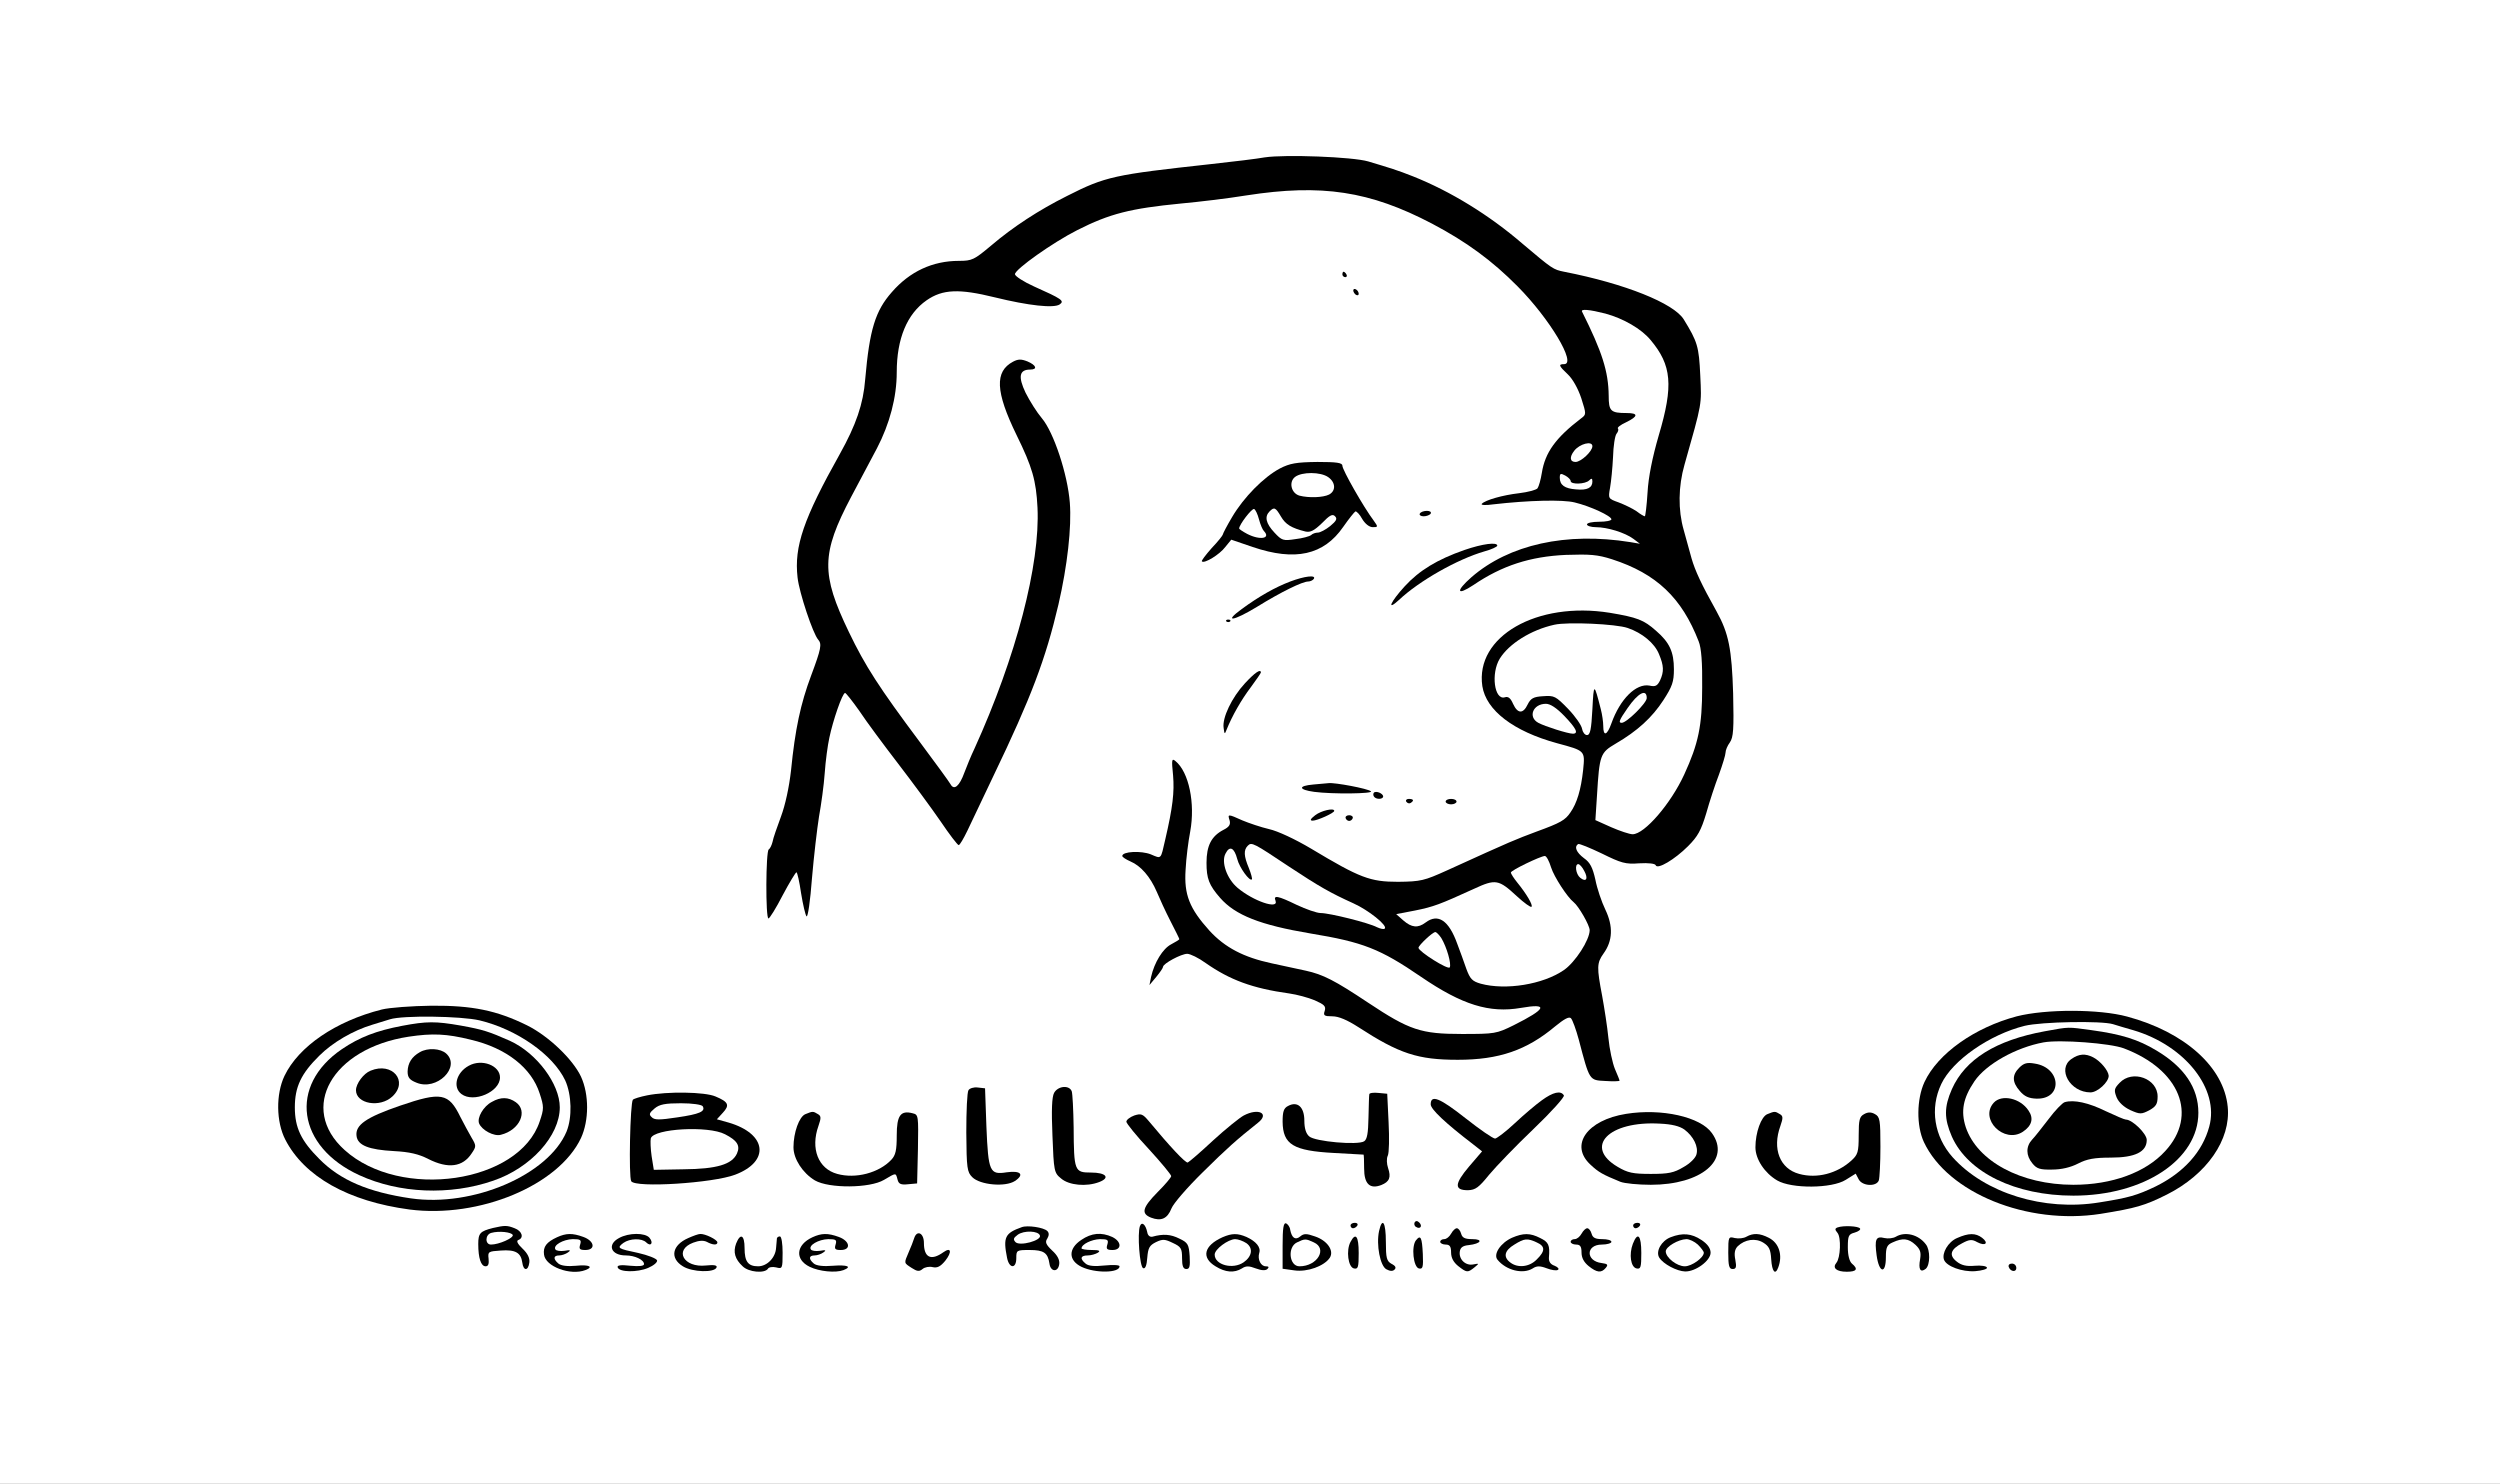 <svg xmlns="http://www.w3.org/2000/svg" version="1.0" width="920pt" height="546pt" viewBox="0 0 920 546" preserveAspectRatio="xMidYMid meet">
  <rect x="0" y="0" width="920" height="546" fill="#808080" stroke="none"/>
  <g transform="translate(0,546) scale(0.1,-0.1)" stroke="none">
    <path d="M 0 0 H 9200.0 V 5460.0 H 0 Z" fill="#ffffff" id="background"/>
    <path stroke="none" d="M4655 4881 c-27 -5 -117 -16 -200 -25 -355 -39 -386 -45 -528 -117 -104 -52 -199 -114 -280 -183 -62 -52 -70 -56 -118 -56 -97 0 -181 -39 -247 -115 -61 -69 -82 -138 -98 -320 -7 -92 -34 -169 -93 -275 -134 -239 -169 -341 -156 -455 6 -56 57 -208 76 -229 14 -16 11 -33 -26 -132 -39 -104 -59 -198 -74 -349 -7 -62 -21 -127 -37 -170 -14 -38 -29 -80 -31 -93 -3 -12 -9 -25 -14 -28 -11 -6 -12 -254 -1 -254 4 0 28 38 52 85 25 47 48 85 51 85 3 0 11 -35 17 -77 7 -43 16 -81 20 -85 5 -5 14 58 20 139 7 82 19 184 26 228 8 44 18 116 21 160 3 44 11 103 17 130 13 63 48 165 58 165 3 0 27 -30 53 -67 25 -38 89 -124 142 -193 53 -69 123 -164 156 -212 33 -49 63 -88 67 -88 4 0 18 24 32 53 13 28 57 120 96 202 139 289 192 430 239 630 33 143 49 285 42 375 -8 104 -59 259 -103 311 -18 21 -45 64 -60 94 -28 59 -23 85 17 85 28 0 23 16 -10 30 -23 9 -34 9 -53 -1 -68 -36 -65 -110 13 -270 58 -118 72 -167 77 -267 10 -209 -78 -548 -232 -887 -13 -27 -29 -67 -37 -88 -18 -50 -38 -67 -51 -43 -5 9 -56 79 -112 154 -151 202 -202 281 -262 406 -103 214 -102 288 8 497 36 68 79 149 95 179 47 90 73 188 73 280 0 124 38 215 110 265 59 41 120 43 250 11 126 -31 219 -41 240 -26 18 13 8 20 -95 66 -38 17 -70 38 -70 45 0 18 140 117 229 162 120 61 197 80 381 98 66 6 175 19 242 30 277 43 454 16 683 -104 127 -67 221 -136 315 -231 118 -119 218 -286 171 -286 -22 0 -20 -6 14 -38 17 -16 37 -51 49 -87 19 -60 19 -60 -1 -75 -93 -71 -132 -125 -144 -200 -4 -25 -11 -50 -16 -57 -5 -6 -35 -14 -68 -18 -60 -7 -124 -25 -137 -39 -5 -5 15 -6 42 -2 131 15 256 18 300 7 58 -14 135 -50 135 -62 0 -5 -20 -9 -45 -9 -25 0 -45 -4 -45 -10 0 -5 15 -10 33 -10 42 0 107 -20 138 -43 l24 -18 -35 6 c-236 38 -447 -9 -585 -129 -59 -52 -55 -70 7 -29 106 72 209 105 340 111 89 3 117 1 170 -16 164 -53 257 -142 319 -302 10 -24 14 -79 13 -170 0 -141 -14 -207 -66 -320 -49 -107 -146 -220 -190 -220 -11 0 -47 12 -79 26 l-58 26 6 92 c9 148 12 156 68 189 81 47 135 97 176 160 33 51 39 68 39 114 0 64 -16 99 -66 142 -45 40 -69 49 -170 66 -268 43 -496 -87 -469 -270 14 -89 114 -166 275 -210 104 -28 103 -27 96 -98 -8 -74 -23 -123 -47 -157 -19 -28 -36 -38 -124 -70 -82 -31 -82 -30 -330 -143 -84 -38 -96 -41 -180 -42 -103 0 -140 14 -320 122 -59 35 -123 65 -155 72 -30 7 -74 22 -98 32 -53 24 -55 24 -47 0 4 -15 -1 -24 -23 -35 -44 -23 -62 -58 -62 -121 0 -58 9 -82 50 -129 56 -64 148 -100 332 -131 194 -32 256 -56 408 -160 151 -103 251 -134 367 -114 103 18 95 -3 -27 -64 -63 -31 -69 -32 -190 -32 -151 0 -193 14 -345 115 -123 82 -166 104 -230 118 -27 6 -84 18 -125 27 -103 22 -172 58 -229 120 -74 82 -94 133 -88 224 2 42 10 105 17 141 19 104 -5 219 -54 259 -14 12 -15 6 -9 -53 5 -61 -1 -116 -29 -236 -17 -74 -13 -71 -53 -54 -35 14 -105 11 -105 -6 0 -4 14 -13 30 -20 38 -16 73 -56 97 -112 10 -24 32 -72 50 -107 18 -35 33 -65 33 -67 0 -2 -13 -10 -30 -19 -31 -16 -62 -67 -74 -120 l-6 -30 25 30 c14 17 25 33 25 37 0 12 67 48 89 48 11 0 42 -15 68 -34 89 -62 171 -93 308 -112 28 -4 69 -15 93 -25 36 -16 42 -22 37 -39 -6 -17 -2 -20 28 -20 23 0 54 -13 96 -40 151 -98 219 -120 366 -120 151 0 253 35 358 123 33 27 51 37 58 30 6 -6 19 -42 29 -79 40 -152 38 -149 98 -152 28 -2 52 -1 52 1 0 3 -8 22 -17 43 -9 22 -20 73 -24 114 -4 41 -15 111 -23 155 -20 105 -20 121 5 156 34 47 36 100 7 161 -14 29 -31 79 -37 111 -10 44 -19 63 -42 79 -28 21 -37 42 -21 52 4 2 43 -14 87 -35 71 -35 87 -40 137 -36 35 2 59 -1 61 -7 6 -17 70 21 119 70 36 36 48 58 67 121 12 43 33 107 47 143 13 36 24 72 24 80 0 9 7 26 16 38 13 19 15 48 12 180 -5 163 -16 221 -61 302 -56 100 -79 150 -92 195 -8 28 -21 75 -29 105 -21 73 -20 160 3 240 66 233 63 218 58 329 -5 106 -10 123 -61 206 -37 59 -215 131 -440 175 -40 8 -43 10 -153 103 -123 106 -265 193 -403 248 -58 23 -85 31 -165 55 -58 17 -306 26 -380 15z" fill="#000000" id="000000-000001"/>
    <path stroke="none" d="M5908 4306 c66 -18 132 -56 166 -97 78 -93 85 -167 30 -352 -23 -79 -38 -153 -41 -209 -3 -49 -8 -88 -10 -88 -3 0 -17 8 -31 19 -15 10 -44 24 -65 32 -39 14 -39 14 -32 54 4 22 9 73 11 113 1 40 7 79 13 86 6 7 8 16 5 19 -4 3 10 14 30 23 45 22 46 34 2 34 -59 0 -66 7 -66 64 -1 89 -24 161 -98 309 -6 11 27 8 86 -7z" fill="#ffffff" id="ffffff-000002"/>
    <path stroke="none" d="M5860 3818 c0 -19 -42 -58 -62 -58 -21 0 -23 18 -5 41 20 26 67 38 67 17z" fill="#ffffff" id="ffffff-000003"/>
    <path stroke="none" d="M5780 3690 c0 -14 54 -12 68 2 9 9 12 8 12 -4 0 -23 -19 -33 -60 -29 -42 3 -60 16 -60 43 0 16 3 17 20 8 11 -6 20 -15 20 -20z" fill="#ffffff" id="ffffff-000005"/>
    <path stroke="none" d="M5990 3149 c53 -18 99 -56 115 -96 18 -43 19 -64 4 -97 -10 -20 -17 -24 -39 -19 -49 9 -108 -49 -140 -139 -16 -45 -30 -49 -30 -10 0 15 -4 43 -9 62 -25 98 -26 98 -31 0 -4 -75 -8 -95 -20 -95 -8 0 -16 11 -18 23 -2 13 -25 46 -52 74 -45 46 -50 49 -91 46 -36 -2 -46 -8 -57 -30 -17 -36 -37 -35 -54 2 -9 21 -18 28 -30 24 -39 -12 -52 88 -19 142 34 55 115 106 201 125 48 11 227 3 270 -12z" fill="#ffffff" id="ffffff-000011"/>
    <path stroke="none" d="M6060 2891 c0 -18 -74 -91 -92 -91 -13 0 -10 9 22 55 38 55 70 72 70 36z" fill="#ffffff" id="ffffff-000012"/>
    <path stroke="none" d="M5757 2825 c44 -46 53 -65 31 -65 -18 0 -103 27 -127 40 -39 21 -20 70 28 70 16 0 39 -15 68 -45z" fill="#ffffff" id="ffffff-000013"/>
    <path stroke="none" d="M4745 2270 c109 -72 151 -96 235 -134 56 -25 127 -82 116 -93 -3 -4 -16 -1 -29 5 -30 16 -174 52 -207 52 -14 0 -54 14 -88 30 -70 34 -87 37 -78 15 12 -33 -82 -1 -140 48 -39 33 -61 95 -44 126 15 30 32 22 43 -20 8 -32 46 -84 54 -75 2 2 -3 21 -11 41 -19 45 -20 67 -4 83 14 14 21 10 153 -78z" fill="#ffffff" id="ffffff-000015"/>
    <path stroke="none" d="M5708 2268 c11 -35 60 -110 83 -128 18 -14 59 -85 59 -103 0 -36 -53 -118 -95 -147 -77 -53 -214 -75 -306 -50 -31 9 -39 17 -53 55 -9 25 -23 66 -33 91 -31 87 -71 114 -117 79 -28 -21 -51 -19 -82 8 l-26 23 68 13 c70 14 93 23 218 80 80 37 91 35 158 -27 27 -25 51 -42 54 -39 6 6 -18 47 -53 90 -13 16 -23 32 -23 36 0 8 108 60 125 61 6 0 16 -19 23 -42z" fill="#ffffff" id="ffffff-000016"/>
    <path stroke="none" d="M5830 2255 c16 -29 7 -43 -15 -25 -16 13 -21 50 -7 50 5 0 15 -11 22 -25z" fill="#ffffff" id="ffffff-000017"/>
    <path stroke="none" d="M5304 2008 c20 -33 38 -96 31 -108 -6 -10 -114 58 -115 72 0 9 52 58 62 58 4 0 14 -10 22 -22z" fill="#ffffff" id="ffffff-000019"/>
    <path stroke="none" d="M4940 4450 c0 -5 5 -10 11 -10 5 0 7 5 4 10 -3 6 -8 10 -11 10 -2 0 -4 -4 -4 -10z" fill="#000000" id="000000-000006"/>
    <path stroke="none" d="M4980 4391 c0 -5 5 -13 10 -16 6 -3 10 -2 10 4 0 5 -4 13 -10 16 -5 3 -10 2 -10 -4z" fill="#000000" id="000000-000007"/>
    <path stroke="none" d="M4710 3736 c-60 -32 -133 -106 -176 -179 -19 -32 -34 -61 -34 -64 0 -3 -18 -26 -41 -50 -22 -25 -39 -47 -36 -49 9 -9 65 25 86 53 l22 27 79 -27 c156 -53 261 -30 333 74 21 30 41 55 45 57 4 1 16 -11 25 -28 11 -18 26 -30 39 -30 19 0 20 1 4 23 -39 52 -116 188 -116 203 0 11 -20 14 -92 14 -78 -1 -101 -5 -138 -24z" fill="#000000" id="000000-000009"/>
    <path stroke="none" d="M4888 3704 c27 -19 29 -50 3 -64 -22 -11 -74 -13 -109 -4 -31 9 -40 51 -16 69 25 19 94 19 122 -1z" fill="#ffffff" id="ffffff-000004"/>
    <path stroke="none" d="M4633 3549 c5 -19 13 -38 18 -43 27 -28 -14 -35 -61 -11 -17 9 -30 18 -30 20 0 14 46 74 55 72 5 -2 13 -19 18 -38z" fill="#ffffff" id="ffffff-000007"/>
    <path stroke="none" d="M4714 3559 c17 -29 38 -42 90 -55 18 -4 32 3 61 31 28 29 39 35 48 25 9 -9 5 -17 -18 -36 -16 -13 -37 -24 -45 -24 -9 0 -20 -4 -25 -9 -6 -5 -32 -12 -58 -15 -45 -7 -50 -5 -77 24 -32 34 -37 59 -18 78 17 17 22 15 42 -19z" fill="#ffffff" id="ffffff-000008"/>
    <path stroke="none" d="M5225 3570 c-3 -5 3 -10 14 -10 11 0 23 5 26 10 3 6 -3 10 -14 10 -11 0 -23 -4 -26 -10z" fill="#000000" id="000000-000011"/>
    <path stroke="none" d="M5389 3436 c-100 -35 -166 -75 -220 -134 -52 -57 -68 -93 -21 -50 74 70 215 150 315 179 26 7 47 17 47 21 0 14 -54 7 -121 -16z" fill="#000000" id="000000-000014"/>
    <path stroke="none" d="M4748 3320 c-55 -21 -114 -54 -178 -101 -70 -51 -31 -45 56 8 89 55 167 93 188 93 8 0 18 5 21 10 9 15 -34 10 -87 -10z" fill="#000000" id="000000-000016"/>
    <path stroke="none" d="M4513 3173 c4 -3 10 -3 14 0 3 4 0 7 -7 7 -7 0 -10 -3 -7 -7z" fill="#000000" id="000000-000020"/>
    <path stroke="none" d="M4581 2945 c-48 -52 -84 -127 -78 -164 3 -24 4 -24 11 -6 20 50 54 110 89 156 20 27 37 52 37 54 0 15 -22 0 -59 -40z" fill="#000000" id="000000-000021"/>
    <path stroke="none" d="M4833 2573 c-57 -5 -55 -19 3 -27 68 -9 220 -7 209 2 -11 10 -134 33 -156 30 -8 -1 -33 -3 -56 -5z" fill="#000000" id="000000-000024"/>
    <path stroke="none" d="M5056 2543 c-3 -3 -3 -10 0 -14 7 -12 34 -11 34 0 0 11 -26 22 -34 14z" fill="#000000" id="000000-000025"/>
    <path stroke="none" d="M5175 2510 c4 -6 11 -8 16 -5 14 9 11 15 -7 15 -8 0 -12 -5 -9 -10z" fill="#000000" id="000000-000026"/>
    <path stroke="none" d="M5320 2510 c0 -5 9 -10 20 -10 11 0 20 5 20 10 0 6 -9 10 -20 10 -11 0 -20 -4 -20 -10z" fill="#000000" id="000000-000027"/>
    <path stroke="none" d="M4840 2460 c-18 -14 -21 -20 -9 -20 16 0 79 28 79 36 0 12 -48 1 -70 -16z" fill="#000000" id="000000-000028"/>
    <path stroke="none" d="M4952 2449 c2 -6 8 -10 13 -10 5 0 11 4 13 10 2 6 -4 11 -13 11 -9 0 -15 -5 -13 -11z" fill="#000000" id="000000-000031"/>
    <path stroke="none" d="M1405 1745 c-170 -43 -306 -136 -358 -244 -32 -67 -31 -169 3 -235 70 -136 232 -227 457 -257 257 -33 549 89 631 263 30 65 30 161 0 226 -30 64 -120 150 -199 189 -112 55 -201 73 -351 72 -73 -1 -155 -7 -183 -14z" fill="#000000" id="000000-000037"/>
    <path stroke="none" d="M1765 1705 c137 -33 270 -126 315 -221 24 -53 26 -136 5 -188 -67 -160 -345 -279 -573 -246 -157 23 -260 67 -337 145 -67 67 -90 115 -90 190 0 75 23 124 90 190 49 49 125 93 195 114 19 6 49 15 65 20 47 15 262 12 330 -4z" fill="#ffffff" id="ffffff-000020"/>
    <path stroke="none" d="M1480 1685 c-95 -18 -157 -42 -222 -86 -197 -134 -165 -359 65 -464 146 -67 333 -75 492 -20 138 47 245 165 245 270 0 86 -85 200 -184 245 -77 34 -98 41 -181 56 -92 16 -125 16 -215 -1z" fill="#000000" id="000000-000039"/>
    <path stroke="none" d="M1732 1634 c132 -31 224 -104 254 -198 16 -49 16 -56 0 -103 -75 -227 -512 -291 -718 -105 -171 154 -46 374 236 417 87 13 139 11 228 -11z" fill="#ffffff" id="ffffff-000022"/>
    <path stroke="none" d="M1545 1588 c-30 -17 -44 -40 -45 -71 0 -22 7 -31 32 -41 75 -32 165 57 110 107 -21 19 -68 22 -97 5z" fill="#000000" id="000000-000041"/>
    <path stroke="none" d="M1725 1538 c-46 -25 -60 -79 -27 -104 45 -34 142 8 142 61 0 44 -67 70 -115 43z" fill="#000000" id="000000-000043"/>
    <path stroke="none" d="M1364 1520 c-26 -10 -54 -48 -54 -72 0 -50 88 -66 134 -23 60 56 0 128 -80 95z" fill="#000000" id="000000-000045"/>
    <path stroke="none" d="M1472 1391 c-125 -43 -165 -71 -160 -111 4 -35 45 -51 138 -56 57 -3 91 -11 126 -29 73 -37 127 -30 160 21 17 25 17 28 -1 58 -10 17 -28 51 -41 76 -43 88 -70 93 -222 41z" fill="#000000" id="000000-000052"/>
    <path stroke="none" d="M1810 1405 c-31 -16 -55 -58 -47 -79 10 -25 55 -49 80 -42 70 17 101 88 55 120 -27 19 -55 20 -88 1z" fill="#000000" id="000000-000053"/>
    <path stroke="none" d="M7422 1720 c-155 -41 -291 -137 -340 -242 -29 -63 -30 -161 -2 -221 88 -187 380 -306 650 -264 130 21 162 30 244 71 147 74 236 202 224 323 -14 146 -158 275 -370 332 -103 28 -299 28 -406 1z" fill="#000000" id="000000-000038"/>
    <path stroke="none" d="M7776 1691 c16 -5 49 -15 74 -22 191 -56 318 -217 280 -355 -25 -93 -94 -169 -197 -220 -69 -33 -100 -42 -208 -59 -204 -33 -420 34 -539 166 -68 76 -85 180 -42 270 41 87 178 182 307 214 62 15 282 19 325 6z" fill="#ffffff" id="ffffff-000021"/>
    <path stroke="none" d="M7525 1665 c-180 -33 -293 -103 -342 -213 -29 -66 -29 -108 0 -175 59 -132 234 -217 447 -217 260 0 460 133 460 305 0 92 -52 168 -154 229 -68 41 -130 60 -239 75 -89 12 -79 13 -172 -4z" fill="#000000" id="000000-000040"/>
    <path stroke="none" d="M7816 1602 c206 -78 274 -246 152 -378 -72 -79 -196 -124 -338 -124 -193 0 -354 87 -396 212 -19 59 -10 107 32 169 43 63 152 124 254 143 60 11 246 -3 296 -22z" fill="#ffffff" id="ffffff-000023"/>
    <path stroke="none" d="M7623 1563 c-54 -37 -5 -123 70 -123 26 0 67 38 67 61 -1 19 -30 54 -57 68 -29 15 -53 13 -80 -6z" fill="#000000" id="000000-000042"/>
    <path stroke="none" d="M7431 1531 c-27 -27 -27 -53 2 -86 17 -20 33 -27 61 -28 98 -3 92 114 -6 129 -28 5 -40 2 -57 -15z" fill="#000000" id="000000-000044"/>
    <path stroke="none" d="M7800 1475 c-20 -21 -21 -27 -11 -53 8 -19 27 -36 50 -47 36 -16 41 -16 70 -1 25 14 31 23 31 51 0 66 -93 100 -140 50z" fill="#000000" id="000000-000046"/>
    <path stroke="none" d="M7337 1402 c-54 -60 38 -152 107 -107 33 22 41 49 21 78 -30 46 -99 61 -128 29z" fill="#000000" id="000000-000054"/>
    <path stroke="none" d="M7598 1404 c-9 -3 -36 -31 -59 -62 -24 -31 -51 -66 -61 -76 -23 -25 -23 -58 1 -87 16 -20 28 -24 73 -23 34 0 68 8 95 22 33 17 60 22 121 22 89 0 132 21 132 65 0 23 -53 75 -77 75 -5 0 -38 14 -74 31 -63 31 -117 43 -151 33z" fill="#000000" id="000000-000055"/>
    <path stroke="none" d="M3564 1448 c-5 -7 -8 -77 -8 -156 1 -132 3 -145 22 -164 29 -29 122 -37 157 -14 36 24 21 39 -30 32 -63 -10 -68 1 -75 168 l-5 141 -27 3 c-14 2 -30 -3 -34 -10z" fill="#000000" id="000000-000047"/>
    <path stroke="none" d="M3879 1438 c-8 -15 -10 -63 -6 -157 5 -131 6 -137 32 -158 29 -25 93 -31 140 -13 42 16 25 35 -30 35 -61 0 -63 5 -64 167 -1 64 -4 123 -7 132 -9 24 -51 20 -65 -6z" fill="#000000" id="000000-000048"/>
    <path stroke="none" d="M2381 1429 c-25 -5 -48 -12 -52 -16 -10 -11 -16 -285 -6 -300 16 -25 300 -7 382 24 130 49 117 151 -24 192 l-43 12 22 24 c26 28 21 40 -27 60 -39 17 -178 19 -252 4z" fill="#000000" id="000000-000049"/>
    <path stroke="none" d="M2586 1389 c11 -19 -11 -29 -94 -41 -66 -10 -84 -10 -94 1 -11 10 -8 16 11 32 18 15 39 19 97 19 42 0 76 -5 80 -11z" fill="#ffffff" id="ffffff-000024"/>
    <path stroke="none" d="M2668 1286 c45 -23 57 -42 44 -71 -18 -40 -74 -57 -197 -58 l-109 -2 -8 50 c-4 28 -5 57 -3 66 11 36 212 47 273 15z" fill="#ffffff" id="ffffff-000026"/>
    <path stroke="none" d="M5039 1433 c-1 -4 -2 -43 -3 -86 -1 -57 -5 -80 -16 -87 -23 -15 -181 -1 -202 18 -12 10 -18 30 -18 58 0 50 -25 73 -60 54 -16 -8 -20 -21 -20 -58 1 -84 39 -107 190 -115 58 -3 106 -6 108 -6 1 -1 2 -23 2 -51 0 -57 21 -77 63 -61 30 12 37 28 25 63 -5 15 -6 35 -1 45 5 10 6 65 3 123 l-5 105 -32 3 c-18 2 -34 0 -34 -5z" fill="#000000" id="000000-000050"/>
    <path stroke="none" d="M5674 1411 c-21 -15 -66 -53 -99 -84 -33 -31 -66 -56 -73 -57 -8 0 -57 34 -109 75 -95 75 -128 88 -128 51 0 -18 54 -69 156 -147 l33 -26 -48 -56 c-54 -64 -55 -87 -4 -87 28 1 40 10 78 57 25 30 98 106 163 168 66 63 116 119 112 124 -11 19 -40 12 -81 -18z" fill="#000000" id="000000-000051"/>
    <path stroke="none" d="M2964 1360 c-23 -9 -44 -68 -44 -122 0 -43 34 -95 79 -122 52 -30 202 -29 254 2 46 27 43 27 50 1 4 -16 12 -20 39 -17 l33 3 3 126 c2 123 2 127 -19 132 -45 12 -59 -8 -59 -81 0 -55 -4 -73 -20 -90 -45 -48 -131 -71 -199 -52 -70 19 -99 93 -69 177 10 29 10 36 -2 43 -18 11 -19 11 -46 0z" fill="#000000" id="000000-000057"/>
    <path stroke="none" d="M4577 1355 c-15 -8 -66 -49 -113 -92 -46 -43 -88 -79 -93 -81 -8 -3 -66 59 -144 153 -22 26 -28 28 -53 20 -16 -6 -29 -16 -29 -23 0 -6 37 -52 83 -101 45 -49 82 -94 82 -99 0 -5 -22 -31 -50 -59 -56 -57 -62 -79 -24 -94 37 -14 60 -4 75 34 7 18 58 77 114 132 91 90 126 121 204 183 44 34 3 56 -52 27z" fill="#000000" id="000000-000056"/>
    <path stroke="none" d="M5984 1361 c-144 -23 -209 -115 -131 -187 30 -28 44 -36 110 -63 15 -6 66 -11 112 -11 186 0 295 92 225 190 -42 60 -185 92 -316 71z" fill="#000000" id="000000-000058"/>
    <path stroke="none" d="M6199 1303 c33 -25 52 -63 44 -91 -3 -13 -24 -34 -48 -47 -35 -21 -55 -25 -120 -25 -66 0 -85 4 -122 26 -126 74 -33 170 156 159 43 -2 72 -9 90 -22z" fill="#ffffff" id="ffffff-000025"/>
    <path stroke="none" d="M6504 1360 c-23 -9 -44 -68 -44 -122 0 -44 34 -95 80 -122 53 -31 201 -30 252 2 l37 23 11 -21 c13 -25 65 -28 74 -4 3 9 6 65 6 124 0 99 -2 110 -20 120 -14 8 -26 8 -40 0 -17 -9 -20 -21 -20 -78 0 -62 -3 -71 -27 -93 -53 -48 -127 -67 -192 -49 -71 19 -100 92 -69 177 10 29 10 36 -2 43 -18 11 -19 11 -46 0z" fill="#000000" id="000000-000059"/>
    <path stroke="none" d="M5206 962 c-3 -6 -1 -14 5 -17 15 -10 25 3 12 16 -7 7 -13 7 -17 1z" fill="#000000" id="000000-000066"/>
    <path stroke="none" d="M4195 948 c-10 -27 -1 -151 12 -155 8 -3 13 11 15 39 3 36 8 45 32 57 25 12 33 11 62 -3 30 -14 34 -20 34 -56 0 -29 4 -40 16 -40 12 0 14 10 12 47 -3 43 -6 50 -38 65 -32 16 -59 18 -99 7 -9 -2 -17 4 -19 16 -6 29 -20 41 -27 23z" fill="#000000" id="000000-000062"/>
    <path stroke="none" d="M4720 876 l0 -85 43 -6 c48 -7 111 16 131 47 16 26 -10 63 -55 78 -31 11 -41 11 -54 0 -18 -15 -31 -6 -37 24 -1 11 -9 21 -15 24 -10 3 -13 -18 -13 -82z" fill="#000000" id="000000-000063"/>
    <path stroke="none" d="M4835 888 c51 -23 13 -88 -53 -88 -38 0 -45 71 -9 88 29 14 32 14 62 0z" fill="#ffffff" id="ffffff-000031"/>
    <path stroke="none" d="M4970 950 c0 -5 4 -10 9 -10 6 0 13 5 16 10 3 6 -1 10 -9 10 -9 0 -16 -4 -16 -10z" fill="#000000" id="000000-000064"/>
    <path stroke="none" d="M5075 930 c-11 -51 4 -129 27 -141 13 -7 23 -8 30 -1 7 7 3 14 -11 21 -18 10 -21 21 -21 81 0 72 -13 93 -25 40z" fill="#000000" id="000000-000065"/>
    <path stroke="none" d="M6010 950 c0 -5 4 -10 9 -10 6 0 13 5 16 10 3 6 -1 10 -9 10 -9 0 -16 -4 -16 -10z" fill="#000000" id="000000-000067"/>
    <path stroke="none" d="M1814 941 c-47 -12 -54 -19 -54 -59 0 -52 10 -82 27 -82 10 0 13 9 11 28 -3 26 -1 27 45 30 54 4 74 -8 79 -44 4 -32 22 -32 26 0 2 16 -6 33 -25 51 -19 18 -24 29 -15 32 21 8 13 33 -14 43 -28 11 -36 11 -80 1z" fill="#000000" id="000000-000060"/>
    <path stroke="none" d="M1887 915 c3 -11 -51 -35 -80 -35 -23 0 -22 37 1 43 28 8 75 3 79 -8z" fill="#ffffff" id="ffffff-000027"/>
    <path stroke="none" d="M3760 944 c-62 -22 -69 -37 -54 -113 8 -40 34 -41 34 -1 0 29 1 30 49 30 52 0 67 -10 73 -50 4 -31 32 -33 36 -2 2 15 -6 32 -26 50 -23 22 -27 31 -18 44 7 12 7 21 0 28 -13 13 -73 22 -94 14z" fill="#000000" id="000000-000061"/>
    <path stroke="none" d="M3827 913 c6 -18 -74 -40 -90 -24 -9 10 -8 15 8 27 23 17 77 15 82 -3z" fill="#ffffff" id="ffffff-000028"/>
    <path stroke="none" d="M6762 943 c-10 -4 -10 -8 0 -20 14 -17 11 -92 -4 -110 -16 -19 0 -33 38 -33 37 0 43 10 19 30 -9 8 -15 30 -15 60 0 43 3 48 25 54 14 4 23 11 20 15 -5 9 -61 12 -83 4z" fill="#000000" id="000000-000068"/>
    <path stroke="none" d="M5340 920 c-6 -11 -17 -20 -25 -20 -8 0 -15 -4 -15 -10 0 -5 9 -10 20 -10 15 0 20 -7 20 -29 0 -20 9 -36 26 -50 32 -25 35 -25 60 -5 18 15 18 15 -4 11 -28 -6 -54 18 -50 47 2 15 11 22 33 24 45 5 55 22 13 22 -27 0 -37 5 -41 20 -3 11 -10 20 -16 20 -6 0 -15 -9 -21 -20z" fill="#000000" id="000000-000069"/>
    <path stroke="none" d="M5820 920 c-6 -11 -17 -20 -25 -20 -8 0 -15 -4 -15 -10 0 -5 9 -10 20 -10 15 0 20 -7 20 -29 0 -20 9 -36 26 -50 31 -25 47 -26 63 -7 10 12 7 15 -15 18 -59 7 -59 68 1 68 19 0 35 5 35 10 0 6 -15 10 -34 10 -25 0 -35 5 -39 20 -3 11 -10 20 -16 20 -6 0 -15 -9 -21 -20z" fill="#000000" id="000000-000070"/>
    <path stroke="none" d="M2050 907 c-39 -18 -52 -35 -48 -64 5 -44 97 -78 152 -57 32 12 14 21 -34 16 -32 -3 -55 0 -65 8 -20 17 -19 30 3 30 9 0 24 5 32 11 12 8 9 10 -13 6 -15 -2 -30 0 -33 5 -10 15 28 37 64 38 29 0 32 -3 27 -20 -5 -16 -2 -20 19 -20 39 0 34 33 -7 48 -41 15 -64 14 -97 -1z" fill="#000000" id="000000-000088"/>
    <path stroke="none" d="M2278 904 c-45 -24 -30 -64 25 -64 33 0 67 -16 67 -32 0 -7 -18 -9 -50 -6 -35 4 -50 2 -47 -6 6 -18 72 -19 112 -2 21 9 35 21 33 28 -3 7 -34 19 -69 27 -76 16 -80 18 -55 37 24 17 68 18 84 2 17 -17 28 -2 12 17 -16 19 -76 19 -112 -1z" fill="#000000" id="000000-000072"/>
    <path stroke="none" d="M2533 904 c-60 -26 -69 -74 -20 -104 35 -22 117 -24 124 -4 3 8 -10 10 -39 7 -82 -9 -119 57 -47 84 21 8 38 9 50 3 22 -12 39 -13 39 -2 0 10 -45 32 -63 31 -7 0 -26 -7 -44 -15z" fill="#000000" id="000000-000073"/>
    <path stroke="none" d="M2990 907 c-61 -28 -66 -82 -10 -109 35 -17 95 -23 124 -12 33 13 14 20 -39 16 -35 -3 -60 0 -70 8 -20 17 -19 30 3 30 9 0 24 5 32 11 12 8 9 10 -13 6 -15 -2 -30 0 -33 5 -10 15 28 37 64 38 29 0 32 -3 27 -20 -5 -16 -2 -20 19 -20 39 0 34 33 -7 48 -41 15 -64 14 -97 -1z" fill="#000000" id="000000-000091"/>
    <path stroke="none" d="M3364 903 c-3 -10 -12 -33 -20 -51 -18 -42 -18 -39 11 -58 20 -13 28 -14 40 -4 8 7 25 10 37 7 17 -4 29 2 47 24 25 32 21 51 -7 31 -46 -33 -72 -20 -72 34 0 37 -26 49 -36 17z" fill="#000000" id="000000-000077"/>
    <path stroke="none" d="M3400 827 c0 -21 -12 -28 -27 -16 -19 16 -16 29 7 29 11 0 20 -6 20 -13z" fill="#000000" id="000000-000104"/>
    <path stroke="none" d="M3979 897 c-48 -32 -48 -75 1 -99 50 -24 140 -23 140 2 0 5 -25 6 -55 3 -37 -4 -60 -2 -70 7 -22 18 -19 30 8 30 12 0 29 5 37 10 11 7 5 10 -22 10 -21 0 -38 3 -38 6 0 15 37 33 68 34 29 0 32 -3 27 -20 -5 -16 -2 -20 19 -20 35 0 34 31 -1 48 -40 18 -76 15 -114 -11z" fill="#000000" id="000000-000093"/>
    <path stroke="none" d="M4499 907 c-69 -31 -79 -75 -26 -107 37 -23 69 -25 97 -8 15 10 26 10 52 0 21 -8 36 -8 42 -2 7 7 5 10 -6 10 -18 0 -31 25 -24 49 7 21 -12 43 -47 59 -33 14 -53 14 -88 -1z" fill="#000000" id="000000-000096"/>
    <path stroke="none" d="M4587 885 c25 -18 21 -48 -10 -70 -40 -28 -107 -10 -107 28 0 20 49 56 75 57 11 0 30 -7 42 -15z" fill="#ffffff" id="ffffff-000030"/>
    <path stroke="none" d="M5564 905 c-42 -19 -70 -61 -53 -81 32 -39 93 -54 129 -32 15 10 27 10 51 1 18 -7 37 -10 42 -6 6 3 0 10 -12 15 -15 5 -22 15 -21 30 4 46 -1 57 -32 72 -37 19 -62 19 -104 1z" fill="#000000" id="000000-000081"/>
    <path stroke="none" d="M5655 888 c32 -14 32 -32 0 -63 -27 -28 -70 -32 -97 -11 -27 20 -22 44 15 66 37 23 47 24 82 8z" fill="#ffffff" id="ffffff-000032"/>
    <path stroke="none" d="M6148 907 c-34 -13 -56 -52 -42 -75 15 -24 65 -50 95 -51 39 -1 94 40 94 69 0 16 -11 32 -34 47 -36 24 -69 27 -113 10z" fill="#000000" id="000000-000100"/>
    <path stroke="none" d="M6248 880 c12 -12 22 -25 22 -30 0 -18 -44 -50 -70 -50 -29 0 -70 32 -70 55 0 17 46 44 76 45 11 0 30 -9 42 -20z" fill="#ffffff" id="ffffff-000033"/>
    <path stroke="none" d="M6427 909 c-10 -6 -29 -8 -43 -5 -23 6 -24 5 -24 -54 0 -48 3 -60 16 -60 13 0 15 7 10 34 -5 24 -2 39 9 50 26 25 65 31 94 13 21 -13 27 -25 29 -61 3 -46 15 -60 26 -30 17 45 3 90 -35 109 -33 17 -57 18 -82 4z" fill="#000000" id="000000-000085"/>
    <path stroke="none" d="M6977 909 c-10 -6 -29 -8 -42 -5 -32 8 -37 -4 -29 -64 9 -65 34 -70 34 -7 0 37 4 46 25 55 37 17 58 15 84 -9 18 -17 21 -28 17 -53 -7 -37 1 -51 21 -35 16 14 17 69 0 90 -27 36 -76 48 -110 28z" fill="#000000" id="000000-000086"/>
    <path stroke="none" d="M7202 904 c-33 -14 -57 -56 -48 -80 9 -24 66 -45 114 -42 26 2 46 8 44 13 -1 6 -22 9 -45 7 -31 -3 -50 2 -67 16 -29 23 -22 45 21 67 26 14 36 15 55 4 30 -16 44 -4 18 16 -24 18 -49 18 -92 -1z" fill="#000000" id="000000-000102"/>
    <path stroke="none" d="M2709 884 c-12 -32 -4 -58 24 -84 22 -22 81 -27 93 -9 3 6 17 8 30 5 23 -6 24 -5 24 54 0 33 -4 60 -10 60 -5 0 -10 -3 -11 -7 0 -5 -2 -20 -3 -35 -2 -36 -33 -68 -66 -68 -37 0 -50 17 -50 67 0 48 -15 57 -31 17z" fill="#000000" id="000000-000074"/>
    <path stroke="none" d="M4970 890 c-17 -31 -9 -94 13 -98 15 -3 17 5 17 57 0 62 -11 77 -30 41z" fill="#000000" id="000000-000080"/>
    <path stroke="none" d="M5211 896 c-18 -22 -10 -100 11 -104 14 -3 16 5 14 53 -3 62 -8 72 -25 51z" fill="#000000" id="000000-000097"/>
    <path stroke="none" d="M6009 883 c-15 -39 -8 -87 14 -91 15 -3 17 5 17 57 0 65 -13 80 -31 34z" fill="#000000" id="000000-000082"/>
    <path stroke="none" d="M7392 798 c6 -18 28 -21 28 -4 0 9 -7 16 -16 16 -9 0 -14 -5 -12 -12z" fill="#000000" id="000000-000110"/>
  </g>
</svg>
